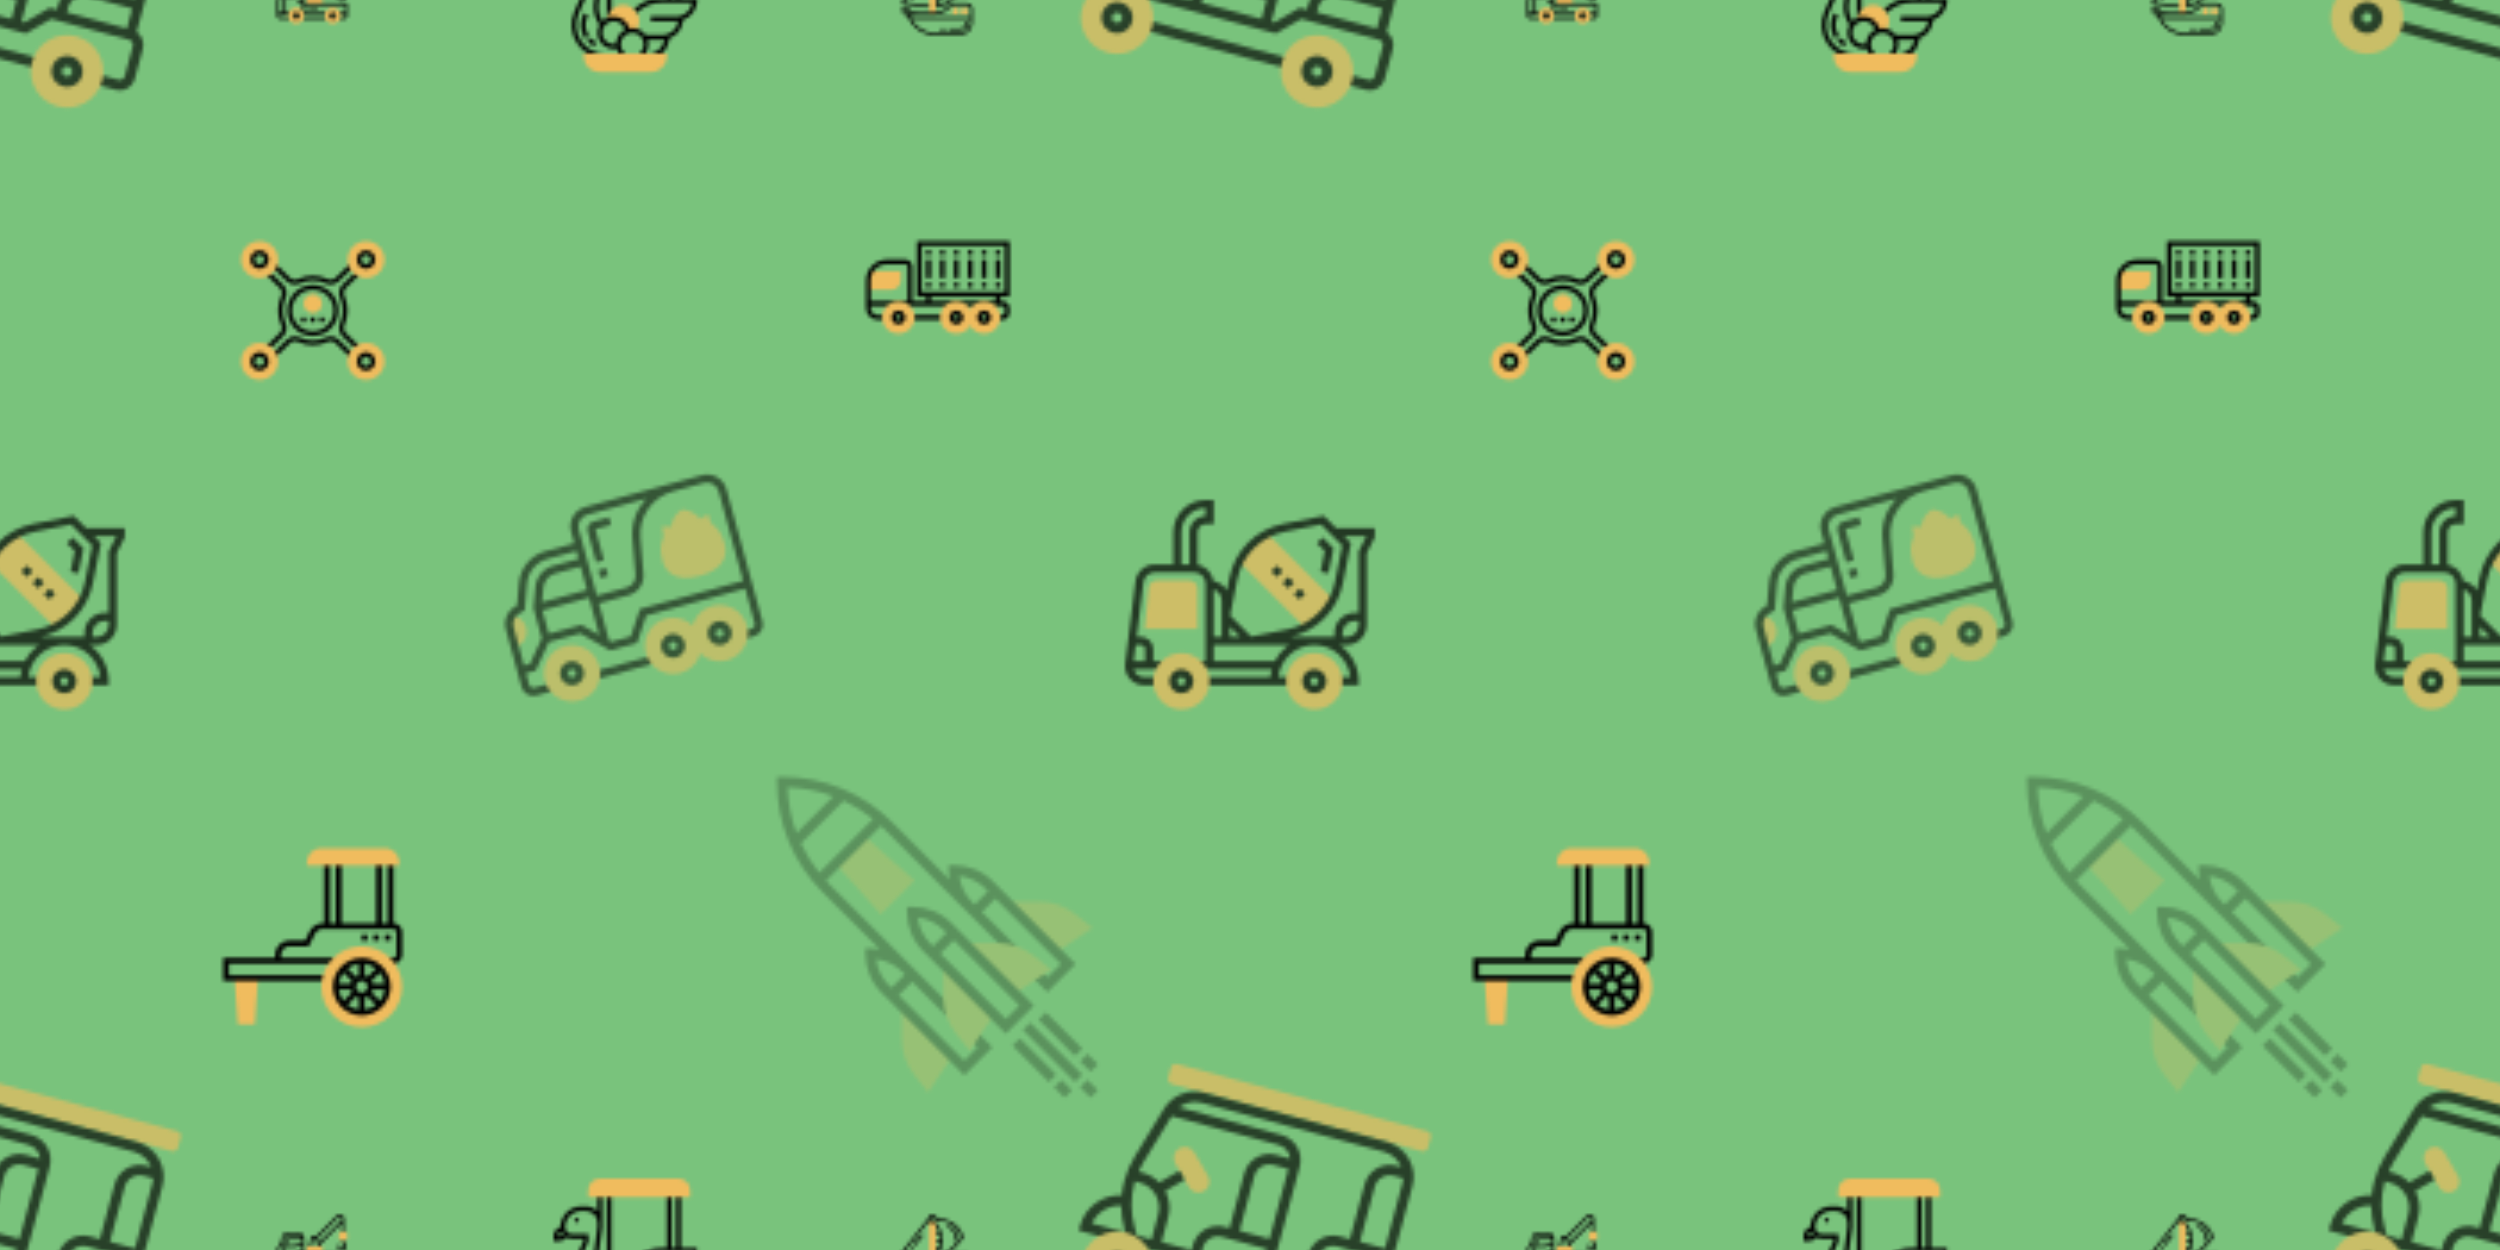 <svg xmlns="http://www.w3.org/2000/svg" xmlns:xlink="http://www.w3.org/1999/xlink" xmlns:fi="http://pattern.flaticon.com/" x="0" y="0" width="700" height="350" viewBox="0 0 700 350"><rect x="0px" y="0px" width="100%" height="100%" opacity="0.75" fill="#4caf50"/><defs><g transform="matrix(0.04 0 0 0.04 77.5 340)" id="L1_0"><path d="m441.367 0c-8.176 0-15.871 3.184-21.656 8.977l-143.023 143.023h-35.102l-17.395 78.266 15.617 3.469 14.605-65.734h19.172l14.605 65.734 15.617-3.469-3.41-15.355 155.602-155.598v68.688h16v-97.367c0-16.898-13.734-30.633-30.633-30.633zm-145.078 196.398-7.52-33.855 142.254-142.254c2.77-2.77 6.441-4.289 10.344-4.289 8.074 0 14.633 6.559 14.633 14.633v6.055zm0 0"/><path d="m208 224h112v56h-112zm0 0" fill="#f0bc5e"/><path d="m181.207 368h165.578v16h-165.578zm0 0"/><path d="m192 272v-104c0-22.055-17.945-40-40-40h-77.77c-19 0-35.496 13.52-39.223 32.152l-10.207 51.031-6.984 4.656c-11.152 7.441-17.816 19.879-17.816 33.289v110.871c0 13.23 10.77 24 24 24h66.785v-16h-66.785c-4.406 0-8-3.594-8-8v-8h74.727v-16h-26.727v-104h65.887l16-8h30.113v32h-32v16h32v72h5.207v8h165.578v-16h-154.785v-48h288v48h-42.793v16h42.793v8c0 4.406-3.594 8-8 8h-34.793v16h34.793c13.23 0 24-10.77 24-24v-88zm-176 64v-86.871c0-8.039 4-15.504 10.688-19.969l12.504-8.336 11.504-57.52c2.242-11.191 12.137-19.305 23.535-19.305h77.77c10.414 0 19.215 6.711 22.527 16h-96.496c-7.102 0-13.43 4.777-15.383 11.602l-14.344 50.199-.281 114.199zm126.113-128-16 8h-59.504l11.43-40h97.961v32zm0 0"/><path d="m136 416c-30.879 0-56-25.121-56-56s25.121-56 56-56 56 25.121 56 56-25.121 56-56 56zm0-72c-8.824 0-16 7.176-16 16s7.176 16 16 16 16-7.176 16-16-7.176-16-16-16zm0 0" fill="#f0bc5e"/><path d="m136 384c-13.23 0-24-10.77-24-24s10.77-24 24-24 24 10.77 24 24-10.77 24-24 24zm0-32c-4.406 0-8 3.594-8 8s3.594 8 8 8 8-3.594 8-8-3.594-8-8-8zm0 0"/><path d="m392 416c-30.879 0-56-25.121-56-56s25.121-56 56-56 56 25.121 56 56-25.121 56-56 56zm0-72c-8.824 0-16 7.176-16 16s7.176 16 16 16 16-7.176 16-16-7.176-16-16-16zm0 0" fill="#f0bc5e"/><path d="m392 384c-13.23 0-24-10.77-24-24s10.77-24 24-24 24 10.77 24 24-10.77 24-24 24zm0-32c-4.406 0-8 3.594-8 8s3.594 8 8 8 8-3.594 8-8-3.594-8-8-8zm0 0"/><path d="m457.367 256h-2.742c-16.891 0-30.625-13.734-30.625-30.633v-9.367h16v9.367c0 8.074 6.559 14.633 14.633 14.633h2.742c8.066 0 14.625-6.559 14.625-14.633 0-3.902-1.52-7.574-4.289-10.344l-11.711-11.711v-27.312h16v20.688l7.023 7.023c5.793 5.793 8.977 13.48 8.977 21.656 0 16.898-13.734 30.633-30.633 30.633zm0 0"/><path d="m464 184c-17.648 0-32-14.352-32-32s14.352-32 32-32 32 14.352 32 32-14.352 32-32 32zm0 0" fill="#f0bc5e"/><path d="m208 304h16v16h-16zm0 0"/><path d="m240 304h16v16h-16zm0 0"/><path d="m272 304h16v16h-16zm0 0"/></g><g transform="matrix(0.175 0.047 -0.047 0.175 -34.4 294.165)" id="L1_1"><path d="m80 0h400c4.414 0 8 3.586 8 8v16c0 4.414-3.586 8-8 8h-400c-4.414 0-8-3.586-8-8v-16c0-4.414 3.586-8 8-8zm0 0" fill="#f0bc5e"/><path d="m128.969 120c-9.367 0-16.969 7.602-16.969 16.969 0 4.504 1.785 8.816 4.969 12l30.055 30.055c3.184 3.184 7.496 4.969 12 4.969 9.375.008 16.977-7.594 16.977-16.961 0-4.504-1.785-8.816-4.969-12l-30.055-30.055c-3.191-3.191-7.504-4.977-12.008-4.977zm0 0" fill="#f0bc5e"/><path d="m480 241.367v-153.367c0-30.879-25.129-56-56-56h-292.09c-24.672 0-46.758 16.527-53.719 40.199l-24.367 82.871c-3.863 13.129-5.824 26.723-5.824 40.395 0 7.605.609 15.184 1.809 22.656-28.695 6.305-49.809 32.117-49.809 61.879v8h315.312l32-32h124.688c4.414 0 8 3.586 8 8v48c0 4.414-3.586 8-8 8h-32v16h32c13.23 0 24-10.77 24-24v-48c0-10.434-6.688-19.328-16-22.633zm-16-153.367v104h-40v-88c0-13.23 10.77-24 24-24h15.191c.527 2.586.809 5.266.809 8zm-371.426-8h171.426c10.414 0 19.215 6.711 22.527 16h-22.527c-22.055 0-40 17.945-40 40v88h-8c-22.055 0-40 17.945-40 40v8h-48v-40c0-14.602-5.664-27.863-14.848-37.84l24.504-24.504-11.312-11.312-25.656 25.656c-8.398-5.039-18.199-8-28.688-8h-6.457c.855-5.535 2.043-11.023 3.625-16.414zm195.426 144h-48v-88c0-13.23 10.77-24 24-24h24zm0 16v32h-96v-8c0-13.23 10.77-24 24-24zm-271.312 32c3.25-18.742 17.711-34.121 36.527-38.246 3.273 11.805 8.066 23.184 14.281 33.84l2.574 4.406zm64.633-12.473c-11.336-19.422-17.32-41.574-17.32-64.062 0-1.16.098-2.312.129-3.465h7.871c22.055 0 40 17.945 40 40v40h-23.406zm259.367-19.527-32 32h-4.688v-168c0-22.055-17.945-40-40-40h-163.938c7.434-9.785 19.121-16 31.848-16h292.09c13.016 0 24.488 6.344 31.793 16h-7.793c-22.055 0-40 17.945-40 40v88h-16c-22.055 0-40 17.945-40 40v8zm27.312 0v-8c0-13.23 10.77-24 24-24h72v32zm0 0"/><path d="m120 320h224v16h-224zm0 0"/><path d="m392 384c-30.871 0-56-25.129-56-56s25.129-56 56-56 56 25.129 56 56-25.129 56-56 56zm0-72c-8.824 0-16 7.176-16 16s7.176 16 16 16 16-7.176 16-16-7.176-16-16-16zm0 0" fill="#f0bc5e"/><path d="m72 384c-30.871 0-56-25.129-56-56s25.129-56 56-56 56 25.129 56 56-25.129 56-56 56zm0-72c-8.824 0-16 7.176-16 16s7.176 16 16 16 16-7.176 16-16-7.176-16-16-16zm0 0" fill="#f0bc5e"/><path d="m392 352c-13.23 0-24-10.77-24-24s10.77-24 24-24 24 10.77 24 24-10.77 24-24 24zm0-32c-4.414 0-8 3.586-8 8s3.586 8 8 8 8-3.586 8-8-3.586-8-8-8zm0 0"/><path d="m72 352c-13.23 0-24-10.77-24-24s10.77-24 24-24 24 10.77 24 24-10.77 24-24 24zm0-32c-4.414 0-8 3.586-8 8s3.586 8 8 8 8-3.586 8-8-3.586-8-8-8zm0 0"/></g><g transform="matrix(0.04 0 0 0.04 252.5 340)" id="L1_2"><g fill="#f0bc5e"><path d="m440 352c-13.23 0-24-10.77-24-24s10.77-24 24-24 24 10.77 24 24-10.77 24-24 24zm0 0"/><path d="m376 352c-13.23 0-24-10.77-24-24s10.77-24 24-24 24 10.77 24 24-10.77 24-24 24zm0 0"/><path d="m216 56c-9.77 0-18.129-5.855-21.879-14.223h-2.121v302.238l48-.07v-302.168h-2.121c-3.75 8.367-12.109 14.223-21.879 14.223zm0 0"/></g><path d="m464 408v-8h-16v8c0 22.055-17.945 40-40 40h-79.879v16h79.879c30.871 0 56-25.129 56-56zm0 0"/><path d="m314.559 72.496-5.125 15.16c5.086 1.719 10.117 3.832 14.957 6.273l7.203-14.281c-5.496-2.793-11.234-5.191-17.035-7.152zm0 0"/><path d="m370.848 189.328c8.738-9.777 17.184-20.168 24.449-30.055l2.551-3.488-1.512-4.059c-10.473-28.008-30.441-51.941-56.215-67.406l-8.234 13.719c21.457 12.863 38.32 32.387 47.883 55.289-6.336 8.406-13.488 17.098-20.848 25.336zm0 0"/><path d="m61.613 235.043 12.117-15.281 12.531 9.938-12.121 15.281zm0 0"/><path d="m80.645 211.039 57.09-71.98 12.527 9.938-57.09 71.98zm0 0"/><path d="m192 286.938-174.664-21.84 171.543-216.297c5.656 9.086 15.648 15.199 27.121 15.199 14.344 0 26.359-9.535 30.414-22.559l54.984 11c54.777 10.957 99.145 52.406 113.945 106.094-12.648 18.367-85.199 118.434-169.68 128.578 14.863-13.801 42.336-46.891 42.336-103.113 0-55.711-31.383-105.91-48-128.594v29.152c7.289 12.051 15.07 26.898 21.145 43.441h-21.145v16h26.273c2.805 10.297 4.695 21.031 5.352 32h-31.625v16h31.68c-.641 11.945-2.625 22.594-5.473 32h-26.207v16h20.129c-6.227 13.406-13.816 23.328-20.129 30.121v33.574c103.457-6.375 187.121-133.785 190.719-139.352l1.883-2.91-.84-3.371c-15.32-61.301-65.258-108.918-127.219-121.309l-57.27-11.457c-3.098-14.434-15.93-25.297-31.273-25.297-16.559 0-30.047 12.68-31.68 28.809l-182.586 230.223-1.734 2.176v17.848l192 24zm24-270.938c8.824 0 16 7.176 16 16s-7.176 16-16 16-16-7.176-16-16 7.176-16 16-16zm0 0"/><path d="m456 272h-116.441l-2.344 3.762c-23.574 37.719-64.207 60.238-108.688 60.238h-121.086c-25.168 0-48.609-11.266-64.328-30.91-4.625-5.777-11.512-9.09-18.906-9.09-13.352 0-24.207 10.855-24.207 24.207v1.922c0 5.656 1.992 11.16 5.609 15.504 10.656 12.781 23.48 23.199 37.719 30.895l8.449 16.914c34.086 68.199 102.637 110.559 178.887 110.559h177.336c48.52 0 88-39.48 88-88v-96c0-22.055-17.945-40-40-40zm-438.105 55.383c-1.223-1.473-1.895-3.336-1.895-5.246v-1.922c0-4.535 3.68-8.215 8.207-8.215 2.504 0 4.84 1.129 6.41 3.09 5.734 7.168 12.406 13.27 19.664 18.469l-11.137 13.363c-7.777-5.562-14.977-12.02-21.25-19.539zm462.105 80.617c0 39.703-32.297 72-72 72h-177.336c-70.152 0-133.207-38.977-164.574-101.711l-.098-.176c12.352 3.863 25.352 5.887 38.625 5.887h375.383zm0-40h-375.383c-18.266 0-35.875-4.512-51.656-12.648l11.152-13.383c13.285 6.512 28.031 10.031 43.328 10.031h121.094c48.535 0 93-23.832 119.824-64h107.641c13.23 0 24 10.77 24 24zm0 0"/><path d="m296 448h16v16h-16zm0 0"/><path d="m264 448h16v16h-16zm0 0"/></g><g transform="matrix(0.081 0 0 0.081 155 330)" id="L1_3"><path d="m208 312c21.441 0 40.441 14.434 46.191 35.105l1.953 7.031 7.176-1.312c3.07-.551 5.902-.824 8.68-.824 4.375 0 8.594.641 12.617 1.734 7.109-9.383 11.383-21.047 11.383-33.734 0-30.93-25.07-56-56-56-30.398 0-55.09 24.238-55.922 54.449 7.051-4.082 15.211-6.449 23.922-6.449zm0 0" fill="#f0bc5e"/><path d="m116.344 389.426c6.887 7.469 15 13.543 24.121 18.039l7.078-14.344c-7.344-3.633-13.879-8.52-19.43-14.547zm0 0"/><path d="m121.617 370.32c-12.648-18.984-14.746-42.793-5.602-63.695l3.242-7.426-14.656-6.398-3.242 7.414c-11.344 25.914-8.742 55.441 6.961 79.008l.879 1.305 13.199-9.047zm0 0"/><path d="m440 240v-184h-16v184h-16v-184h-16v184h-18.984c-35.848 0-69.535 13.824-95.105 38.871 3.938 3.633 7.336 7.809 10.105 12.426l.145-.145c22.672-22.664 52.809-35.152 84.855-35.152h106.418c-3.891 27.105-27.266 48-55.434 48h-88v16h88c2.504 0 4.977-.129 7.414-.383-3.734 27.277-27.125 48.383-55.414 48.383h-58.113c-10.133-14.488-26.91-24-45.887-24-3.449 0-6.809.359-10.09.961-6.598-23.883-28.352-40.961-53.91-40.961-8.023 0-15.648 1.727-22.551 4.785 2.184-10.695 7.215-20.344 14.551-27.863v-224.922h-16v253.48c-5.414 2.582-10.352 5.984-14.641 10.086-1.793-2.766-3.438-5.629-4.918-8.582-7.969-15.938-10.938-33.703-8.586-51.367l11.656-87.402c.184-1.398.199-2.809.281-4.215h.207v-112h-16v56.887c-10.176-10.406-24.336-16.887-40-16.887h-16c-39.375 0-71.426 31.785-71.953 71.031l-6.359 3.184c-10.902 5.449-17.688 16.418-17.688 28.617v17.168h19.648c10.086 0 19.59-4.816 25.617-12.879 5.613 3.016 11.926 4.879 18.734 4.879h40v6.328l-31.961 73.055c-15.727 35.953-12.129 76.906 9.641 109.562 21.312 31.965 56.977 51.055 95.398 51.055h150.922c38.391 0 69.777-30.23 71.801-68.129 26.855-9.445 46.406-34.344 48-64 28.023-9.863 48.199-36.52 48.199-67.871v-8zm-128 160c0 12.688-6.023 24.457-16.121 32h-47.758c-10.098-7.551-16.121-19.336-16.121-32 0-22.055 17.945-40 40-40s40 17.945 40 40zm-104-80c18.559 0 34.215 12.648 38.641 30.137-17.906 9.145-30.258 27.605-30.602 48.969-2.633.543-5.312.895-8.039.895-22.055 0-40-17.945-40-40s17.945-40 40-40zm-188.352-120h-3.648v-1.168c0-6.098 3.391-11.586 8.84-14.312l2.258-1.129c1.453 3.48 3.52 6.609 5.855 9.512l-.281.395c-3 4.199-7.863 6.703-13.023 6.703zm75.344 188.062c-18.727-28.094-21.832-63.336-8.297-94.27l33.305-76.121v-25.672h-56c-13.23 0-24-10.77-24-24 0-30.879 25.129-56 56-56h16c22.055 0 40 17.945 40 40v12.816c0 1.77-.121 3.527-.352 5.289l-11.656 87.406c-2.785 20.855.727 41.824 10.137 60.648 2.566 5.121 5.672 9.938 9.023 14.551-4.535 8.074-7.152 17.379-7.152 27.289 0 30.879 25.129 56 56 56 3.426 0 6.801-.344 10.129-.953 1.695 6.066 4.336 11.809 7.918 16.953h-48.969c-33.062 0-63.742-16.426-82.086-43.938zm233.008 43.938h-10.047c6.445-9.258 10.047-20.359 10.047-32 0-5.559-.84-10.93-2.359-16h50.359c2.504 0 4.977-.129 7.414-.383-3.734 27.277-27.125 48.383-55.414 48.383zm0 0"/><path d="m88 144c0 4.418-3.582 8-8 8s-8-3.582-8-8 3.582-8 8-8 8 3.582 8 8zm0 0"/><g fill="#f0bc5e"><path d="m336 496h-176c-30.871 0-56-25.121-56-56v-8h288v8c0 30.879-25.129 56-56 56zm0 0"/><path d="m472 64h-352v-24c0-22.055 17.945-40 40-40h272c22.055 0 40 17.945 40 40zm0 0"/></g></g><g transform="matrix(0.182 0 0 0.182 217.5 217.5)" id="L1_4"><path d="m430.098 269.77 55.766-37.184-26.625-21.305c-15.543-12.434-35.07-19.281-54.973-19.281h-51.938zm0 0" fill="#f0bc5e"/><path d="m192.328 352v51.938c0 19.902 6.848 39.43 19.281 54.973l21.301 26.625 37.188-55.766zm0 0" fill="#f0bc5e"/><path d="m466.664 477.656 11.316-11.312 15.996 16-11.312 11.312zm0 0"/><path d="m378.668 389.656 11.312-11.312 79.996 80-11.312 11.312zm0 0"/><path d="m466.664 437.656 11.316-11.312 15.996 16-11.312 11.312zm0 0"/><path d="m402.664 373.656 11.312-11.312 55.996 55.996-11.312 11.312zm0 0"/><path d="m426.664 477.656 11.316-11.312 15.996 16-11.312 11.312zm0 0"/><path d="m362.664 413.656 11.312-11.312 55.996 55.996-11.312 11.312zm0 0"/><path d="m159.984 211.656-69.328-77.984 43.336-43.336 77.984 69.328zm0 0" fill="#f0bc5e"/><path d="m332.609 160.969c-16.105-16.105-37.504-24.969-60.281-24.969h-8v8c0 4.711.473 9.344 1.215 13.902l-87.68-87.68c-45.289-45.285-105.488-70.223-169.535-70.223h-8v8c0 64.047 24.938 124.246 70.223 169.535l87.672 87.672c-4.551-.734-9.184-1.207-13.895-1.207h-8v8c0 22.777 8.863 44.176 24.969 60.281l127.031 127.031 43.312-43.312-23.258-23.258-11.312 11.312 11.945 11.945-20.688 20.688-100.688-100.688 20.688-20.688 53.977 53.977 11.312-11.312-191.754-191.754c-2.078-2.078-4.086-4.223-6.078-6.367l84.398-84.398c2.152 1.992 4.289 4 6.367 6.078l191.762 191.762 11.312-11.312-53.984-53.984 20.688-20.688 100.688 100.688-20.688 20.688-11.945-11.945-11.312 11.312 23.258 23.258 43.312-43.312zm-156.281 163.719-3.719-3.719c-11.051-11.059-17.906-25.176-19.77-40.457 15.273 1.855 29.398 8.719 40.457 19.77l3.719 3.719zm-89.449-294.551-56.406 56.406c-8.352-22.305-13.137-46.008-14-70.398 24.391.863 48.094 5.648 70.406 13.992zm-21.559 117.559c-11.25-14.016-20.664-29.184-28.145-45.23l65.609-65.609c16.039 7.48 31.215 16.898 45.23 28.145zm239.008 48.992-3.719-3.719c-11.051-11.059-17.906-25.176-19.77-40.457 15.273 1.855 29.398 8.719 40.457 19.77l3.719 3.719zm0 0"/><path d="m366.098 333.77 55.766-37.184-26.625-21.305c-15.543-12.434-35.07-19.281-54.973-19.281h-51.938zm0 0" fill="#f0bc5e"/><path d="m256.328 288v51.938c0 19.902 6.848 39.43 19.281 54.973l21.301 26.625 37.188-55.766zm0 0" fill="#f0bc5e"/><path d="m268.609 224.969c-16.105-16.105-37.504-24.969-60.281-24.969h-8v8c0 22.777 8.863 44.176 24.969 60.281l127.031 127.031 43.312-43.312zm-51.77-8.457c15.273 1.855 29.398 8.719 40.457 19.77l3.719 3.719-20.688 20.688-3.719-3.719c-11.051-11.059-17.906-25.176-19.77-40.457zm34.801 55.488 20.688-20.688 100.688 100.688-20.688 20.688zm0 0"/></g><g transform="matrix(0.101 0 0 0.101 62.5 237.5)" id="L1_5"><path d="m87.512 488h-47.023l-9-128h65.031zm0 0" fill="#f0bc5e"/><path d="m472 208v-168h-16v168h-16v-168h-16v168h-96v-168h-16v168h-16v-168h-16v168h-4.223c-15.25 0-28.961 8.473-35.777 22.113l-12.945 25.887h-43.055c-22.055 0-40 17.945-40 40v8h-144v64h282.793v-16h-266.793v-32h292.969v-16h-148.969v-8c0-13.23 10.77-24 24-24h52.945l17.367-34.734c4.086-8.188 12.312-13.266 21.465-13.266h196.223c4.406 0 8 3.594 8 8v64c0 4.414-3.594 8-8 8h-13.008v16h13.008c13.23 0 24-10.77 24-24v-64c0-13.23-10.77-24-24-24zm0 0"/><path d="m384 496c-61.762 0-112-50.238-112-112s50.238-112 112-112 112 50.238 112 112-50.238 112-112 112zm0-184c-39.703 0-72 32.297-72 72s32.297 72 72 72 72-32.297 72-72-32.297-72-72-72zm0 0" fill="#f0bc5e"/><path d="m384 304c-44.113 0-80 35.887-80 80s35.887 80 80 80 80-35.887 80-80-35.887-80-80-80zm0 96c-8.824 0-16-7.176-16-16s7.176-16 16-16 16 7.176 16 16-7.176 16-16 16zm16.152-43.465c-2.527-1.488-5.25-2.641-8.152-3.398v-32.586c11.656 1.465 22.336 6.074 31.176 12.953zm-24.152-3.398c-2.902.75-5.633 1.902-8.152 3.398l-23.023-23.031c8.848-6.879 19.52-11.488 31.176-12.953zm-19.465 14.711c-1.488 2.527-2.641 5.25-3.398 8.152h-32.586c1.465-11.664 6.074-22.336 12.953-31.184zm-3.398 24.152c.75 2.902 1.902 5.633 3.398 8.152l-23.023 23.031c-6.879-8.848-11.488-19.52-12.953-31.184zm14.711 19.465c2.527 1.488 5.25 2.641 8.152 3.398v32.586c-11.656-1.465-22.336-6.074-31.176-12.953zm24.152 3.398c2.902-.75 5.633-1.902 8.152-3.398l23.023 23.031c-8.848 6.879-19.52 11.488-31.176 12.953zm19.465-14.711c1.488-2.527 2.641-5.25 3.398-8.152h32.586c-1.465 11.664-6.074 22.336-12.953 31.184zm3.398-24.152c-.75-2.902-1.902-5.633-3.398-8.152l23.023-23.031c6.879 8.848 11.488 19.52 12.953 31.184zm0 0"/><path d="m488 48h-256v-8c0-22.055 17.945-40 40-40h176c22.055 0 40 17.945 40 40zm0 0" fill="#f0bc5e"/><path d="m448 240h16v16h-16zm0 0"/><path d="m416 240h16v16h-16zm0 0"/><path d="m384 240h16v16h-16zm0 0"/></g><g transform="matrix(0.141 0 0 0.141 315 140)" id="L1_6"><path d="m282.762 66.762c-24.113 12.27-43.73 31.887-56 56l130.477 130.477c24.113-12.27 43.73-31.887 56-56zm0 0" fill="#f0bc5e"/><path d="m144 256h-104.84l8.168-81.594c.809-8.215 7.656-14.406 15.91-14.406h64.762c8.824 0 16 7.176 16 16zm0 0" fill="#f0bc5e"/><path d="m388.328 142.434 15.688 3.133 9.938-49.68-21.547-21.543-11.309 11.312 15.477 15.488zm0 0"/><path d="m419.32 56-24.68-24.68-80.52 16.105c-54.008 10.797-95.891 52.672-106.688 106.68l-5.129 25.629c-5.762-9.703-15.383-16.805-26.84-18.98-2.352-16.449-15.113-29.473-31.457-32.137v-64.617c0-8.824 7.176-16 16-16h16v-48h-16c-35.289 0-64 28.711-64 64v64h-37.414c-19.188 0-35.457 14.352-37.832 33.391l-20.465 163.754c-.191 1.566-.297 3.145-.297 4.727 0 21.023 17.105 38.129 38.129 38.129h25.871v-16h-25.871c-10.066 0-18.48-6.793-21.152-16h59.281v-16h-20.258v-24c0-13.23-10.77-24-24-24h-8.938l13.578-108.625c1.383-11.039 10.824-19.375 21.953-19.375h79.277c12.207 0 22.129 9.93 22.129 22.129v153.871h-12.266v16h143.68c-1.461 5.16-2.504 10.496-3.008 16h-128.406v16h168v-16h-23.527c3.992-35.945 34.527-64 71.527-64s67.559 28.047 71.551 64h-23.551v16h40v-8c0-29.762-14.887-56.062-37.559-72h13.559c22.055 0 40-17.945 40-40v-142.113l16-32v-17.887zm-387.32 232c4.414 0 8 3.594 8 8v24h-22.938l4-32zm80-224c0-26.473 21.527-48 48-48v16c-17.648 0-32 14.352-32 32v64h-16zm111.113 93.246c9.527-47.652 46.488-84.605 94.145-94.133l72.117-14.426 41.945 41.945-14.426 72.129c-9.527 47.652-46.488 84.605-94.141 94.133l-72.121 14.426-41.945-41.945zm-15.113 94.074 20.68 20.68h-20.68zm-16-51.32v72h-16v-94.527c9.289 3.312 16 12.113 16 22.527zm105.711 120h-121.711v-32h149.559c-11.695 8.215-21.277 19.199-27.848 32zm142.289-48h-8v-8c0-13.23 10.77-24 24-24h8v8c0 13.23-10.77 24-24 24zm24-169.887v121.887h-8c-22.055 0-40 17.945-40 40v8h-87.688c52.824-11.559 93.633-52.922 104.273-106.105l16.109-80.52-13.375-13.375h43.734zm0 0"/><path d="m312.965 164.289 11.312-11.312 11.316 11.312-11.316 11.312zm0 0"/><path d="m290.34 141.656 11.312-11.312 11.312 11.312-11.312 11.312zm0 0"/><path d="m335.598 186.895 11.312-11.312 10.742 10.742-11.316 11.312zm0 0"/><path d="m112 416c-30.871 0-56-25.121-56-56s25.129-56 56-56 56 25.121 56 56-25.129 56-56 56zm0-72c-8.824 0-16 7.176-16 16s7.176 16 16 16 16-7.176 16-16-7.176-16-16-16zm0 0" fill="#f0bc5e"/><path d="m376 416c-30.871 0-56-25.121-56-56s25.129-56 56-56 56 25.121 56 56-25.129 56-56 56zm0-72c-8.824 0-16 7.176-16 16s7.176 16 16 16 16-7.176 16-16-7.176-16-16-16zm0 0" fill="#f0bc5e"/><path d="m112 384c-13.23 0-24-10.77-24-24s10.77-24 24-24 24 10.77 24 24-10.77 24-24 24zm0-32c-4.414 0-8 3.594-8 8s3.586 8 8 8 8-3.594 8-8-3.586-8-8-8zm0 0"/><path d="m376 384c-13.23 0-24-10.77-24-24s10.77-24 24-24 24 10.77 24 24-10.77 24-24 24zm0-32c-4.414 0-8 3.594-8 8s3.586 8 8 8 8-3.594 8-8-3.586-8-8-8zm0 0"/></g><g transform="matrix(0.081 0 0 0.081 67.5 67.5)" id="L1_7"><path d="m396.984 374.145-46.281-45.207c-12.168-11.891-15.598-29.953-8.535-44.945 6.527-13.855 9.832-28.656 9.832-43.992s-3.305-30.137-9.832-43.984c-7.062-14.992-3.641-33.055 8.527-44.945l46.281-45.207 11.176 11.441-46.281 45.207c-7.297 7.137-9.398 17.855-5.238 26.695 7.543 15.984 11.367 33.082 11.367 50.793s-3.824 34.809-11.352 50.801c-4.168 8.832-2.055 19.559 5.238 26.695l46.273 45.207zm0 0"/><path d="m374.992 399.609-48.312-46.855c-7.266-7.043-17.895-8.977-26.457-4.801-32.773 15.984-71.672 15.984-104.453 0-8.562-4.168-19.195-2.242-26.457 4.801l-48.305 46.855-11.145-11.488 48.312-46.855c12.09-11.723 30.016-14.824 44.609-7.691 28.375 13.832 62.062 13.832 90.43 0 14.609-7.117 32.52-4.023 44.609 7.691l48.312 46.855zm0 0"/><path d="m99.016 374.145-11.176-11.441 46.281-45.207c7.293-7.137 9.398-17.855 5.238-26.695-7.535-15.992-11.359-33.09-11.359-50.801s3.824-34.809 11.352-50.801c4.168-8.832 2.055-19.559-5.238-26.695l-46.273-45.207 11.176-11.441 46.281 45.207c12.168 11.891 15.598 29.953 8.535 44.945-6.527 13.855-9.832 28.656-9.832 43.992s3.305 30.137 9.832 43.984c7.062 14.992 3.641 33.055-8.527 44.945zm0 0"/><path d="m309.777 150.207c-5.664 0-11.328-1.23-16.555-3.793-28.375-13.828-62.062-13.828-90.43 0-14.594 7.137-32.512 4.035-44.609-7.688l-48.312-46.855 11.145-11.488 48.312 46.855c7.266 7.043 17.887 8.969 26.457 4.801 32.773-15.984 71.672-15.984 104.453 0 8.562 4.176 19.188 2.242 26.457-4.801l48.305-46.855 11.145 11.488-48.312 46.855c-7.762 7.52-17.922 11.48-28.055 11.48zm0 0"/><g fill="#f0bc5e"><path d="m64 128c-35.289 0-64-28.711-64-64s28.711-64 64-64 64 28.711 64 64-28.711 64-64 64zm0-88c-13.23 0-24 10.77-24 24s10.77 24 24 24 24-10.77 24-24-10.77-24-24-24zm0 0"/><path d="m432 128c-35.289 0-64-28.711-64-64s28.711-64 64-64 64 28.711 64 64-28.711 64-64 64zm0-88c-13.23 0-24 10.77-24 24s10.77 24 24 24 24-10.77 24-24-10.77-24-24-24zm0 0"/><path d="m64 480c-35.289 0-64-28.711-64-64s28.711-64 64-64 64 28.711 64 64-28.711 64-64 64zm0-88c-13.23 0-24 10.77-24 24s10.77 24 24 24 24-10.77 24-24-10.77-24-24-24zm0 0"/><path d="m432 480c-35.289 0-64-28.711-64-64s28.711-64 64-64 64 28.711 64 64-28.711 64-64 64zm0-88c-13.23 0-24 10.77-24 24s10.77 24 24 24 24-10.77 24-24-10.77-24-24-24zm0 0"/></g><path d="m64 96c-17.648 0-32-14.352-32-32s14.352-32 32-32 32 14.352 32 32-14.352 32-32 32zm0-48c-8.824 0-16 7.176-16 16s7.176 16 16 16 16-7.176 16-16-7.176-16-16-16zm0 0"/><path d="m432 96c-17.648 0-32-14.352-32-32s14.352-32 32-32 32 14.352 32 32-14.352 32-32 32zm0-48c-8.824 0-16 7.176-16 16s7.176 16 16 16 16-7.176 16-16-7.176-16-16-16zm0 0"/><path d="m64 448c-17.648 0-32-14.352-32-32s14.352-32 32-32 32 14.352 32 32-14.352 32-32 32zm0-48c-8.824 0-16 7.176-16 16s7.176 16 16 16 16-7.176 16-16-7.176-16-16-16zm0 0"/><path d="m432 448c-17.648 0-32-14.352-32-32s14.352-32 32-32 32 14.352 32 32-14.352 32-32 32zm0-48c-8.824 0-16 7.176-16 16s7.176 16 16 16 16-7.176 16-16-7.176-16-16-16zm0 0"/><path d="m248 328c-48.52 0-88-39.48-88-88s39.48-88 88-88 88 39.48 88 88-39.48 88-88 88zm0-160c-39.695 0-72 32.297-72 72s32.305 72 72 72 72-32.297 72-72-32.305-72-72-72zm0 0"/><path d="m248 248c-17.648 0-32-14.352-32-32s14.352-32 32-32 32 14.352 32 32-14.352 32-32 32zm0 0" fill="#f0bc5e"/><path d="m208 264h16v16h-16zm0 0"/><path d="m240 264h16v16h-16zm0 0"/><path d="m272 264h16v16h-16zm0 0"/></g><g transform="matrix(0.081 0 0 0.081 242.5 67.5)" id="L1_8"><path d="m120 136v-32h-103.367c-5.457 9.426-8.633 20.328-8.633 32v32h80c17.672 0 32-14.328 32-32zm0 0" fill="#f0bc5e"/><path d="m160 256h104v16h-104zm0 0"/><path d="m496 192v-192h-320v192h32v16h-48v-120c0-13.23-10.77-24-24-24h-64c-39.695 0-72 32.305-72 72v96c0 22.055 17.945 40 40 40h24v-16h-24c-13.23 0-24-10.77-24-24v-8h456c4.406 0 8 3.586 8 8v16c0 4.414-3.594 8-8 8h-16v16h16c13.23 0 24-10.77 24-24v-16c0-13.23-10.77-24-24-24h-8v-16zm-304-176h288v160h-288zm-176 120c0-30.879 25.121-56 56-56h64c4.406 0 8 3.594 8 8v120h-128zm432 72h-224v-16h224zm0 0"/><path d="m208 144h16v16h-16zm0 0"/><path d="m208 64h16v64h-16zm0 0"/><path d="m208 32h16v16h-16zm0 0"/><path d="m256 144h16v16h-16zm0 0"/><path d="m256 64h16v64h-16zm0 0"/><path d="m256 32h16v16h-16zm0 0"/><path d="m304 144h16v16h-16zm0 0"/><path d="m304 64h16v64h-16zm0 0"/><path d="m304 32h16v16h-16zm0 0"/><path d="m352 144h16v16h-16zm0 0"/><path d="m352 64h16v64h-16zm0 0"/><path d="m352 32h16v16h-16zm0 0"/><path d="m400 144h16v16h-16zm0 0"/><path d="m400 64h16v64h-16zm0 0"/><path d="m400 32h16v16h-16zm0 0"/><path d="m448 144h16v16h-16zm0 0"/><path d="m448 64h16v64h-16zm0 0"/><path d="m448 32h16v16h-16zm0 0"/><g fill="#f0bc5e"><path d="m112 320c-30.879 0-56-25.129-56-56s25.121-56 56-56 56 25.129 56 56-25.121 56-56 56zm0-72c-8.824 0-16 7.176-16 16s7.176 16 16 16 16-7.176 16-16-7.176-16-16-16zm0 0"/><path d="m312 320c-30.879 0-56-25.129-56-56s25.121-56 56-56 56 25.129 56 56-25.121 56-56 56zm0-72c-8.824 0-16 7.176-16 16s7.176 16 16 16 16-7.176 16-16-7.176-16-16-16zm0 0"/><path d="m408 320c-30.879 0-56-25.129-56-56s25.121-56 56-56 56 25.129 56 56-25.121 56-56 56zm0-72c-8.824 0-16 7.176-16 16s7.176 16 16 16 16-7.176 16-16-7.176-16-16-16zm0 0"/></g><path d="m112 288c-13.23 0-24-10.77-24-24s10.77-24 24-24 24 10.77 24 24-10.77 24-24 24zm0-32c-4.406 0-8 3.586-8 8s3.594 8 8 8 8-3.586 8-8-3.594-8-8-8zm0 0"/><path d="m312 288c-13.23 0-24-10.77-24-24s10.77-24 24-24 24 10.77 24 24-10.77 24-24 24zm0-32c-4.406 0-8 3.586-8 8s3.594 8 8 8 8-3.586 8-8-3.594-8-8-8zm0 0"/><path d="m408 288c-13.23 0-24-10.77-24-24s10.77-24 24-24 24 10.77 24 24-10.77 24-24 24zm0-32c-4.406 0-8 3.586-8 8s3.594 8 8 8 8-3.586 8-8-3.594-8-8-8zm0 0"/></g><g transform="matrix(0.136 -0.037 0.037 0.136 134.488 149.941)" id="L1_9"><path d="m149.207 320h117.578v16h-117.578zm0 0"/><path d="m453.047 103.215c-3.152-4.52-5.047-7.246-5.047-15.215v-9.762l-9.566 1.914c-2.57.512-5.523 1.375-8.641 2.566-6.641-19.152-26.258-25.984-27.258-26.32l-2.535-.832-2.527.84c-8.227 2.746-22.16 11.348-26.938 26.434-3.238-1.266-6.305-2.152-8.961-2.68l-9.574-1.922v9.762c0 7.969-1.895 10.695-5.047 15.215-4.883 7.008-10.953 15.738-10.953 40.785 0 14.434 6.23 48 64 48s64-33.566 64-48c0-25.047-6.07-33.777-10.953-40.785zm0 0" fill="#f0bc5e"/><path d="m40 200c0-14.145-9.238-26.016-21.969-30.238-6.23 5.895-10.031 14.191-10.031 23.223v39.016c17.672 0 32-14.328 32-32zm0 0" fill="#f0bc5e"/><path d="m456 0h-240c-22.055 0-40 17.945-40 40v24h-59.168c-30.168 0-57.359 19.047-67.664 47.391l-15.223 41.875-3.633.91c-17.848 4.465-30.312 20.418-30.312 38.809v119.016c0 13.23 10.77 24 24 24h34.777v-16h-34.777c-4.414 0-8-3.594-8-8v-24h19.754l40-48h64.934l48 48h55.594l32-48h203.719v72c0 4.406-3.586 8-8 8h-18.777v16h18.777c13.23 0 24-10.77 24-24v-272c0-22.055-17.945-40-40-40zm-240 16h120.762c-23.977 15.09-41.562 39.719-46.938 69.281l-12.902 71.008c-2.09 11.422-12.027 19.711-23.625 19.711h-61.297v-136c0-13.23 10.77-24 24-24zm-40 144h-92.457l10.219-27.23c4.652-12.426 16.703-20.77 29.957-20.77h52.281zm-147.754 112h-12.246v-79.016c0-11.031 7.48-20.609 18.184-23.281l11.871-2.977 18.137-49.863c8.016-22.047 29.176-36.863 52.641-36.863h59.168v16h-52.281c-19.887 0-37.949 12.512-44.941 31.145l-14.777 39.406v62.555zm51.754-48v-48h96v76.688l-28.688-28.688zm187.719 0-32 48h-40.406l-3.312-3.312v-76.688h61.297c19.336 0 35.879-13.816 39.352-32.848l12.902-71.008c7.609-41.809 43.961-72.145 86.449-72.145h64c13.23 0 24 10.77 24 24v184zm0 0"/><path d="m208 128h16v16h-16zm0 0"/><path d="m224 112h-16v-64c0-8.824 7.176-16 16-16h32v16h-32zm0 0"/><g fill="#f0bc5e"><path d="m104 368c-30.871 0-56-25.121-56-56s25.129-56 56-56 56 25.121 56 56-25.129 56-56 56zm0-72c-8.824 0-16 7.176-16 16s7.176 16 16 16 16-7.176 16-16-7.176-16-16-16zm0 0"/><path d="m408 368c-30.871 0-56-25.121-56-56s25.129-56 56-56 56 25.121 56 56-25.129 56-56 56zm0-72c-8.824 0-16 7.176-16 16s7.176 16 16 16 16-7.176 16-16-7.176-16-16-16zm0 0"/><path d="m312 368c-30.871 0-56-25.121-56-56s25.129-56 56-56 56 25.121 56 56-25.129 56-56 56zm0-72c-8.824 0-16 7.176-16 16s7.176 16 16 16 16-7.176 16-16-7.176-16-16-16zm0 0"/></g><path d="m104 336c-13.23 0-24-10.77-24-24s10.77-24 24-24 24 10.77 24 24-10.77 24-24 24zm0-32c-4.414 0-8 3.594-8 8s3.586 8 8 8 8-3.594 8-8-3.586-8-8-8zm0 0"/><path d="m408 336c-13.23 0-24-10.77-24-24s10.77-24 24-24 24 10.77 24 24-10.77 24-24 24zm0-32c-4.414 0-8 3.594-8 8s3.586 8 8 8 8-3.594 8-8-3.586-8-8-8zm0 0"/><path d="m312 336c-13.23 0-24-10.77-24-24s10.77-24 24-24 24 10.77 24 24-10.77 24-24 24zm0-32c-4.414 0-8 3.594-8 8s3.586 8 8 8 8-3.594 8-8-3.586-8-8-8zm0 0"/></g></defs><g fi:class="KUsePattern"><pattern id="pattern_L1_0" width="350" height="350" patternUnits="userSpaceOnUse"><use xlink:href="#L1_0" x="-350" y="-350"/><use xlink:href="#L1_0" x="0" y="-350"/><use xlink:href="#L1_0" x="350" y="-350"/><use xlink:href="#L1_0" x="-350" y="0"/><use xlink:href="#L1_0" x="0" y="0"/><use xlink:href="#L1_0" x="350" y="0"/><use xlink:href="#L1_0" x="-350" y="350"/><use xlink:href="#L1_0" x="0" y="350"/><use xlink:href="#L1_0" x="350" y="350"/></pattern><rect x="0" y="0" width="100%" height="100%" fill="url(#pattern_L1_0)"/></g><g fi:class="KUsePattern" opacity="0.67"><pattern id="pattern_L1_1" width="350" height="350" patternUnits="userSpaceOnUse"><use xlink:href="#L1_1" x="-350" y="-350"/><use xlink:href="#L1_1" x="0" y="-350"/><use xlink:href="#L1_1" x="350" y="-350"/><use xlink:href="#L1_1" x="-350" y="0"/><use xlink:href="#L1_1" x="0" y="0"/><use xlink:href="#L1_1" x="350" y="0"/><use xlink:href="#L1_1" x="-350" y="350"/><use xlink:href="#L1_1" x="0" y="350"/><use xlink:href="#L1_1" x="350" y="350"/></pattern><rect x="0" y="0" width="100%" height="100%" fill="url(#pattern_L1_1)"/></g><g fi:class="KUsePattern"><pattern id="pattern_L1_2" width="350" height="350" patternUnits="userSpaceOnUse"><use xlink:href="#L1_2" x="-350" y="-350"/><use xlink:href="#L1_2" x="0" y="-350"/><use xlink:href="#L1_2" x="350" y="-350"/><use xlink:href="#L1_2" x="-350" y="0"/><use xlink:href="#L1_2" x="0" y="0"/><use xlink:href="#L1_2" x="350" y="0"/><use xlink:href="#L1_2" x="-350" y="350"/><use xlink:href="#L1_2" x="0" y="350"/><use xlink:href="#L1_2" x="350" y="350"/></pattern><rect x="0" y="0" width="100%" height="100%" fill="url(#pattern_L1_2)"/></g><g fi:class="KUsePattern"><pattern id="pattern_L1_3" width="350" height="350" patternUnits="userSpaceOnUse"><use xlink:href="#L1_3" x="-350" y="-350"/><use xlink:href="#L1_3" x="0" y="-350"/><use xlink:href="#L1_3" x="350" y="-350"/><use xlink:href="#L1_3" x="-350" y="0"/><use xlink:href="#L1_3" x="0" y="0"/><use xlink:href="#L1_3" x="350" y="0"/><use xlink:href="#L1_3" x="-350" y="350"/><use xlink:href="#L1_3" x="0" y="350"/><use xlink:href="#L1_3" x="350" y="350"/></pattern><rect x="0" y="0" width="100%" height="100%" fill="url(#pattern_L1_3)"/></g><g fi:class="KUsePattern" opacity="0.25"><pattern id="pattern_L1_4" width="350" height="350" patternUnits="userSpaceOnUse"><use xlink:href="#L1_4" x="-350" y="-350"/><use xlink:href="#L1_4" x="0" y="-350"/><use xlink:href="#L1_4" x="350" y="-350"/><use xlink:href="#L1_4" x="-350" y="0"/><use xlink:href="#L1_4" x="0" y="0"/><use xlink:href="#L1_4" x="350" y="0"/><use xlink:href="#L1_4" x="-350" y="350"/><use xlink:href="#L1_4" x="0" y="350"/><use xlink:href="#L1_4" x="350" y="350"/></pattern><rect x="0" y="0" width="100%" height="100%" fill="url(#pattern_L1_4)"/></g><g fi:class="KUsePattern"><pattern id="pattern_L1_5" width="350" height="350" patternUnits="userSpaceOnUse"><use xlink:href="#L1_5" x="-350" y="-350"/><use xlink:href="#L1_5" x="0" y="-350"/><use xlink:href="#L1_5" x="350" y="-350"/><use xlink:href="#L1_5" x="-350" y="0"/><use xlink:href="#L1_5" x="0" y="0"/><use xlink:href="#L1_5" x="350" y="0"/><use xlink:href="#L1_5" x="-350" y="350"/><use xlink:href="#L1_5" x="0" y="350"/><use xlink:href="#L1_5" x="350" y="350"/></pattern><rect x="0" y="0" width="100%" height="100%" fill="url(#pattern_L1_5)"/></g><g fi:class="KUsePattern" opacity="0.71"><pattern id="pattern_L1_6" width="350" height="350" patternUnits="userSpaceOnUse"><use xlink:href="#L1_6" x="-350" y="-350"/><use xlink:href="#L1_6" x="0" y="-350"/><use xlink:href="#L1_6" x="350" y="-350"/><use xlink:href="#L1_6" x="-350" y="0"/><use xlink:href="#L1_6" x="0" y="0"/><use xlink:href="#L1_6" x="350" y="0"/><use xlink:href="#L1_6" x="-350" y="350"/><use xlink:href="#L1_6" x="0" y="350"/><use xlink:href="#L1_6" x="350" y="350"/></pattern><rect x="0" y="0" width="100%" height="100%" fill="url(#pattern_L1_6)"/></g><g fi:class="KUsePattern"><pattern id="pattern_L1_7" width="350" height="350" patternUnits="userSpaceOnUse"><use xlink:href="#L1_7" x="-350" y="-350"/><use xlink:href="#L1_7" x="0" y="-350"/><use xlink:href="#L1_7" x="350" y="-350"/><use xlink:href="#L1_7" x="-350" y="0"/><use xlink:href="#L1_7" x="0" y="0"/><use xlink:href="#L1_7" x="350" y="0"/><use xlink:href="#L1_7" x="-350" y="350"/><use xlink:href="#L1_7" x="0" y="350"/><use xlink:href="#L1_7" x="350" y="350"/></pattern><rect x="0" y="0" width="100%" height="100%" fill="url(#pattern_L1_7)"/></g><g fi:class="KUsePattern"><pattern id="pattern_L1_8" width="350" height="350" patternUnits="userSpaceOnUse"><use xlink:href="#L1_8" x="-350" y="-350"/><use xlink:href="#L1_8" x="0" y="-350"/><use xlink:href="#L1_8" x="350" y="-350"/><use xlink:href="#L1_8" x="-350" y="0"/><use xlink:href="#L1_8" x="0" y="0"/><use xlink:href="#L1_8" x="350" y="0"/><use xlink:href="#L1_8" x="-350" y="350"/><use xlink:href="#L1_8" x="0" y="350"/><use xlink:href="#L1_8" x="350" y="350"/></pattern><rect x="0" y="0" width="100%" height="100%" fill="url(#pattern_L1_8)"/></g><g fi:class="KUsePattern" opacity="0.56"><pattern id="pattern_L1_9" width="350" height="350" patternUnits="userSpaceOnUse"><use xlink:href="#L1_9" x="-350" y="-350"/><use xlink:href="#L1_9" x="0" y="-350"/><use xlink:href="#L1_9" x="350" y="-350"/><use xlink:href="#L1_9" x="-350" y="0"/><use xlink:href="#L1_9" x="0" y="0"/><use xlink:href="#L1_9" x="350" y="0"/><use xlink:href="#L1_9" x="-350" y="350"/><use xlink:href="#L1_9" x="0" y="350"/><use xlink:href="#L1_9" x="350" y="350"/></pattern><rect x="0" y="0" width="100%" height="100%" fill="url(#pattern_L1_9)"/></g></svg>